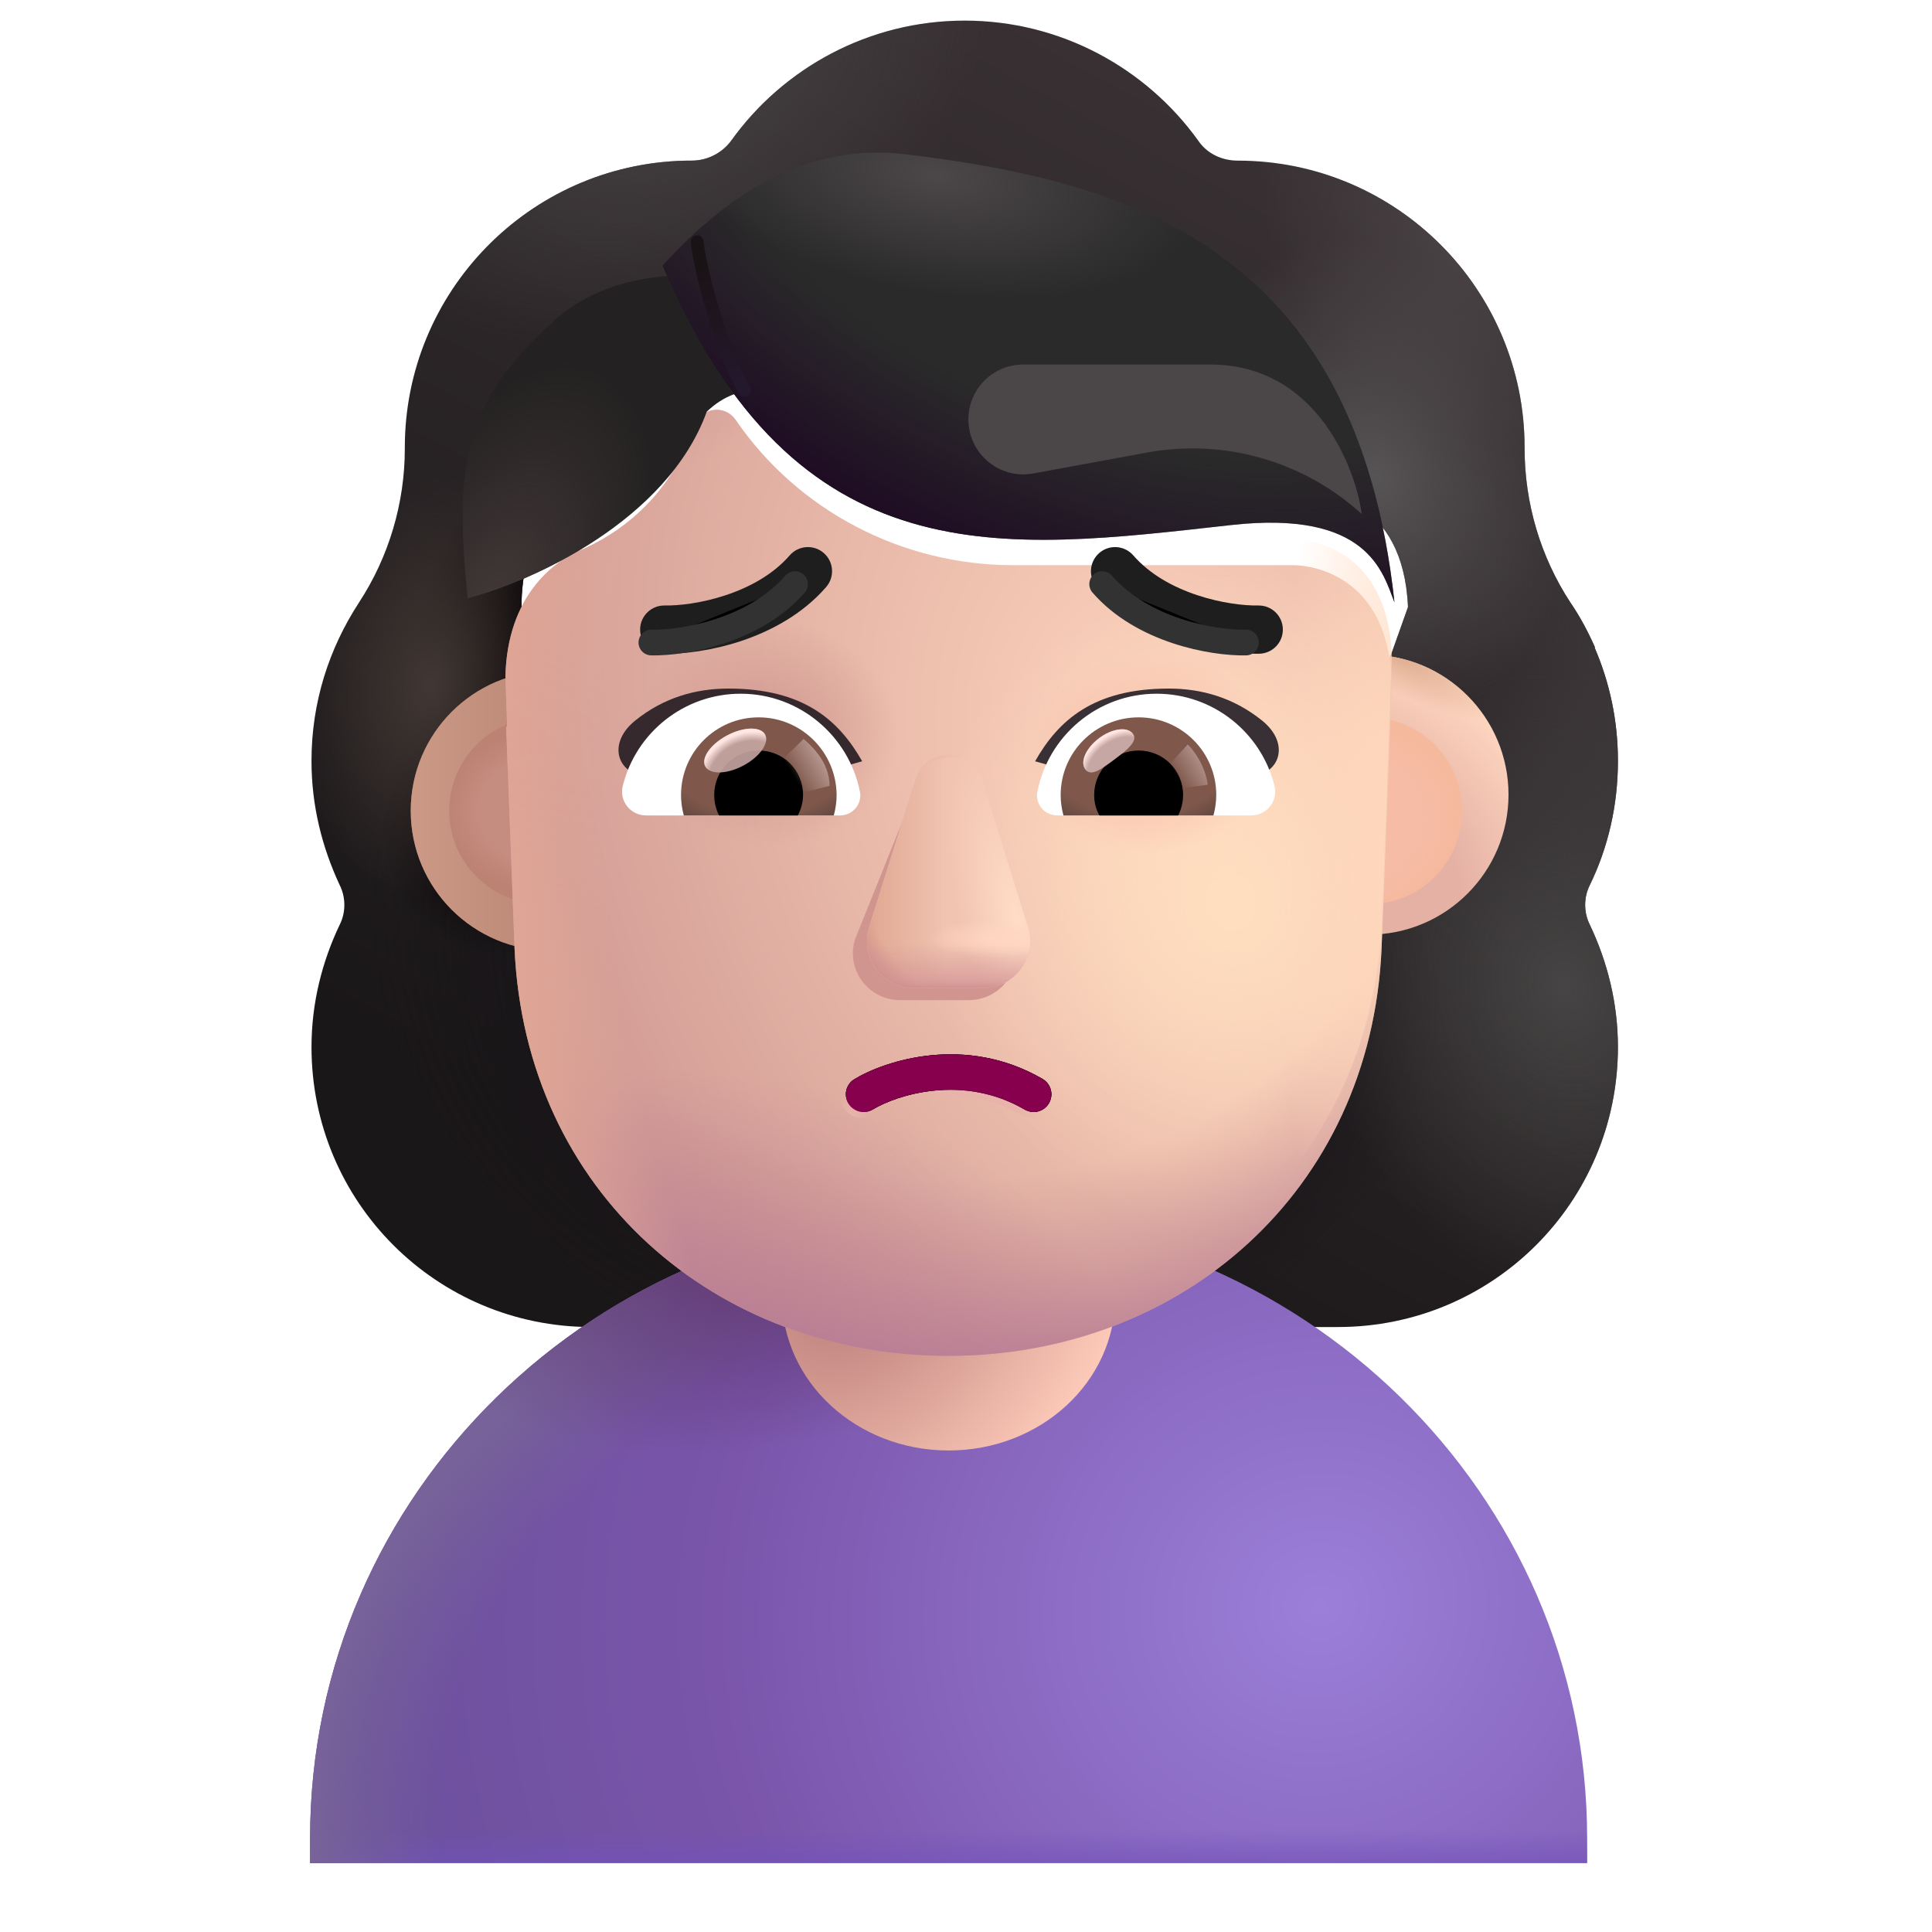 <svg viewBox="1 1 30 30" xmlns="http://www.w3.org/2000/svg">
<g filter="url(#filter0_i_3987_21894)">
<path fill-rule="evenodd" clip-rule="evenodd" d="M25.436 15.494C25.723 14.906 25.873 14.25 25.873 13.566C25.873 12.935 25.743 12.343 25.51 11.803H25.517C25.409 11.559 25.287 11.328 25.138 11.11L25.135 11.106C24.67 10.395 24.424 9.561 24.424 8.714V8.7C24.424 6.24 22.428 4.244 19.968 4.244C19.722 4.244 19.489 4.134 19.353 3.929C18.546 2.808 17.22 2.07 15.73 2.07C14.24 2.07 12.914 2.808 12.108 3.929C11.971 4.121 11.739 4.244 11.492 4.244C11.454 4.244 11.416 4.244 11.378 4.245C8.97 4.306 7.036 6.278 7.036 8.7V8.714C7.036 9.561 6.79 10.395 6.325 11.106L6.322 11.111C5.86 11.821 5.587 12.653 5.587 13.566C5.587 14.264 5.751 14.906 6.025 15.494C6.121 15.685 6.121 15.918 6.025 16.109C5.751 16.683 5.587 17.326 5.587 18.009C5.587 20.415 7.528 22.356 9.934 22.356H21.526C23.932 22.356 25.873 20.415 25.873 18.009C25.873 17.326 25.709 16.683 25.436 16.109C25.34 15.918 25.34 15.685 25.436 15.494ZM8.875 11.884H8.859L10.478 15.066C10.644 18.851 12.122 15.066 15.73 15.066C19.338 15.066 20.912 19.279 21.078 15.494L22.613 11.175C22.54 9.494 21.322 9.376 21.078 9.376H16.729C15.011 9.376 13.391 8.535 12.421 7.116C12.255 6.881 11.909 6.923 11.798 7.185L11.687 7.446C11.382 8.204 10.801 8.783 10.08 9.114C10.06 9.121 10.035 9.131 10.011 9.142C9.987 9.152 9.963 9.162 9.942 9.169C9.623 9.334 8.875 9.831 8.848 11.112L8.861 11.526L8.875 11.884Z" fill="url(#paint0_linear_3987_21894)"/>
<path fill-rule="evenodd" clip-rule="evenodd" d="M25.436 15.494C25.723 14.906 25.873 14.25 25.873 13.566C25.873 12.935 25.743 12.343 25.51 11.803H25.517C25.409 11.559 25.287 11.328 25.138 11.11L25.135 11.106C24.67 10.395 24.424 9.561 24.424 8.714V8.7C24.424 6.24 22.428 4.244 19.968 4.244C19.722 4.244 19.489 4.134 19.353 3.929C18.546 2.808 17.22 2.07 15.73 2.07C14.24 2.07 12.914 2.808 12.108 3.929C11.971 4.121 11.739 4.244 11.492 4.244C11.454 4.244 11.416 4.244 11.378 4.245C8.97 4.306 7.036 6.278 7.036 8.7V8.714C7.036 9.561 6.79 10.395 6.325 11.106L6.322 11.111C5.86 11.821 5.587 12.653 5.587 13.566C5.587 14.264 5.751 14.906 6.025 15.494C6.121 15.685 6.121 15.918 6.025 16.109C5.751 16.683 5.587 17.326 5.587 18.009C5.587 20.415 7.528 22.356 9.934 22.356H21.526C23.932 22.356 25.873 20.415 25.873 18.009C25.873 17.326 25.709 16.683 25.436 16.109C25.34 15.918 25.34 15.685 25.436 15.494ZM8.875 11.884H8.859L10.478 15.066C10.644 18.851 12.122 15.066 15.73 15.066C19.338 15.066 20.912 19.279 21.078 15.494L22.613 11.175C22.54 9.494 21.322 9.376 21.078 9.376H16.729C15.011 9.376 13.391 8.535 12.421 7.116C12.255 6.881 11.909 6.923 11.798 7.185L11.687 7.446C11.382 8.204 10.801 8.783 10.08 9.114C10.06 9.121 10.035 9.131 10.011 9.142C9.987 9.152 9.963 9.162 9.942 9.169C9.623 9.334 8.875 9.831 8.848 11.112L8.861 11.526L8.875 11.884Z" fill="url(#paint1_radial_3987_21894)"/>
<path fill-rule="evenodd" clip-rule="evenodd" d="M25.436 15.494C25.723 14.906 25.873 14.25 25.873 13.566C25.873 12.935 25.743 12.343 25.51 11.803H25.517C25.409 11.559 25.287 11.328 25.138 11.11L25.135 11.106C24.67 10.395 24.424 9.561 24.424 8.714V8.7C24.424 6.24 22.428 4.244 19.968 4.244C19.722 4.244 19.489 4.134 19.353 3.929C18.546 2.808 17.22 2.07 15.73 2.07C14.24 2.07 12.914 2.808 12.108 3.929C11.971 4.121 11.739 4.244 11.492 4.244C11.454 4.244 11.416 4.244 11.378 4.245C8.97 4.306 7.036 6.278 7.036 8.7V8.714C7.036 9.561 6.79 10.395 6.325 11.106L6.322 11.111C5.86 11.821 5.587 12.653 5.587 13.566C5.587 14.264 5.751 14.906 6.025 15.494C6.121 15.685 6.121 15.918 6.025 16.109C5.751 16.683 5.587 17.326 5.587 18.009C5.587 20.415 7.528 22.356 9.934 22.356H21.526C23.932 22.356 25.873 20.415 25.873 18.009C25.873 17.326 25.709 16.683 25.436 16.109C25.34 15.918 25.34 15.685 25.436 15.494ZM8.875 11.884H8.859L10.478 15.066C10.644 18.851 12.122 15.066 15.73 15.066C19.338 15.066 20.912 19.279 21.078 15.494L22.613 11.175C22.54 9.494 21.322 9.376 21.078 9.376H16.729C15.011 9.376 13.391 8.535 12.421 7.116C12.255 6.881 11.909 6.923 11.798 7.185L11.687 7.446C11.382 8.204 10.801 8.783 10.08 9.114C10.06 9.121 10.035 9.131 10.011 9.142C9.987 9.152 9.963 9.162 9.942 9.169C9.623 9.334 8.875 9.831 8.848 11.112L8.861 11.526L8.875 11.884Z" fill="url(#paint2_radial_3987_21894)"/>
<path fill-rule="evenodd" clip-rule="evenodd" d="M25.436 15.494C25.723 14.906 25.873 14.25 25.873 13.566C25.873 12.935 25.743 12.343 25.51 11.803H25.517C25.409 11.559 25.287 11.328 25.138 11.11L25.135 11.106C24.67 10.395 24.424 9.561 24.424 8.714V8.7C24.424 6.24 22.428 4.244 19.968 4.244C19.722 4.244 19.489 4.134 19.353 3.929C18.546 2.808 17.22 2.07 15.73 2.07C14.24 2.07 12.914 2.808 12.108 3.929C11.971 4.121 11.739 4.244 11.492 4.244C11.454 4.244 11.416 4.244 11.378 4.245C8.97 4.306 7.036 6.278 7.036 8.7V8.714C7.036 9.561 6.79 10.395 6.325 11.106L6.322 11.111C5.86 11.821 5.587 12.653 5.587 13.566C5.587 14.264 5.751 14.906 6.025 15.494C6.121 15.685 6.121 15.918 6.025 16.109C5.751 16.683 5.587 17.326 5.587 18.009C5.587 20.415 7.528 22.356 9.934 22.356H21.526C23.932 22.356 25.873 20.415 25.873 18.009C25.873 17.326 25.709 16.683 25.436 16.109C25.34 15.918 25.34 15.685 25.436 15.494ZM8.875 11.884H8.859L10.478 15.066C10.644 18.851 12.122 15.066 15.73 15.066C19.338 15.066 20.912 19.279 21.078 15.494L22.613 11.175C22.54 9.494 21.322 9.376 21.078 9.376H16.729C15.011 9.376 13.391 8.535 12.421 7.116C12.255 6.881 11.909 6.923 11.798 7.185L11.687 7.446C11.382 8.204 10.801 8.783 10.08 9.114C10.06 9.121 10.035 9.131 10.011 9.142C9.987 9.152 9.963 9.162 9.942 9.169C9.623 9.334 8.875 9.831 8.848 11.112L8.861 11.526L8.875 11.884Z" fill="url(#paint3_radial_3987_21894)"/>
<path fill-rule="evenodd" clip-rule="evenodd" d="M25.436 15.494C25.723 14.906 25.873 14.25 25.873 13.566C25.873 12.935 25.743 12.343 25.51 11.803H25.517C25.409 11.559 25.287 11.328 25.138 11.11L25.135 11.106C24.67 10.395 24.424 9.561 24.424 8.714V8.7C24.424 6.24 22.428 4.244 19.968 4.244C19.722 4.244 19.489 4.134 19.353 3.929C18.546 2.808 17.22 2.07 15.73 2.07C14.24 2.07 12.914 2.808 12.108 3.929C11.971 4.121 11.739 4.244 11.492 4.244C11.454 4.244 11.416 4.244 11.378 4.245C8.97 4.306 7.036 6.278 7.036 8.7V8.714C7.036 9.561 6.79 10.395 6.325 11.106L6.322 11.111C5.86 11.821 5.587 12.653 5.587 13.566C5.587 14.264 5.751 14.906 6.025 15.494C6.121 15.685 6.121 15.918 6.025 16.109C5.751 16.683 5.587 17.326 5.587 18.009C5.587 20.415 7.528 22.356 9.934 22.356H21.526C23.932 22.356 25.873 20.415 25.873 18.009C25.873 17.326 25.709 16.683 25.436 16.109C25.34 15.918 25.34 15.685 25.436 15.494ZM8.875 11.884H8.859L10.478 15.066C10.644 18.851 12.122 15.066 15.73 15.066C19.338 15.066 20.912 19.279 21.078 15.494L22.613 11.175C22.54 9.494 21.322 9.376 21.078 9.376H16.729C15.011 9.376 13.391 8.535 12.421 7.116C12.255 6.881 11.909 6.923 11.798 7.185L11.687 7.446C11.382 8.204 10.801 8.783 10.08 9.114C10.06 9.121 10.035 9.131 10.011 9.142C9.987 9.152 9.963 9.162 9.942 9.169C9.623 9.334 8.875 9.831 8.848 11.112L8.861 11.526L8.875 11.884Z" fill="url(#paint4_radial_3987_21894)"/>
<path fill-rule="evenodd" clip-rule="evenodd" d="M25.436 15.494C25.723 14.906 25.873 14.25 25.873 13.566C25.873 12.935 25.743 12.343 25.51 11.803H25.517C25.409 11.559 25.287 11.328 25.138 11.11L25.135 11.106C24.67 10.395 24.424 9.561 24.424 8.714V8.7C24.424 6.24 22.428 4.244 19.968 4.244C19.722 4.244 19.489 4.134 19.353 3.929C18.546 2.808 17.22 2.07 15.73 2.07C14.24 2.07 12.914 2.808 12.108 3.929C11.971 4.121 11.739 4.244 11.492 4.244C11.454 4.244 11.416 4.244 11.378 4.245C8.97 4.306 7.036 6.278 7.036 8.7V8.714C7.036 9.561 6.79 10.395 6.325 11.106L6.322 11.111C5.86 11.821 5.587 12.653 5.587 13.566C5.587 14.264 5.751 14.906 6.025 15.494C6.121 15.685 6.121 15.918 6.025 16.109C5.751 16.683 5.587 17.326 5.587 18.009C5.587 20.415 7.528 22.356 9.934 22.356H21.526C23.932 22.356 25.873 20.415 25.873 18.009C25.873 17.326 25.709 16.683 25.436 16.109C25.34 15.918 25.34 15.685 25.436 15.494ZM8.875 11.884H8.859L10.478 15.066C10.644 18.851 12.122 15.066 15.73 15.066C19.338 15.066 20.912 19.279 21.078 15.494L22.613 11.175C22.54 9.494 21.322 9.376 21.078 9.376H16.729C15.011 9.376 13.391 8.535 12.421 7.116C12.255 6.881 11.909 6.923 11.798 7.185L11.687 7.446C11.382 8.204 10.801 8.783 10.08 9.114C10.06 9.121 10.035 9.131 10.011 9.142C9.987 9.152 9.963 9.162 9.942 9.169C9.623 9.334 8.875 9.831 8.848 11.112L8.861 11.526L8.875 11.884Z" fill="url(#paint5_radial_3987_21894)"/>
<path fill-rule="evenodd" clip-rule="evenodd" d="M25.436 15.494C25.723 14.906 25.873 14.25 25.873 13.566C25.873 12.935 25.743 12.343 25.51 11.803H25.517C25.409 11.559 25.287 11.328 25.138 11.11L25.135 11.106C24.67 10.395 24.424 9.561 24.424 8.714V8.7C24.424 6.24 22.428 4.244 19.968 4.244C19.722 4.244 19.489 4.134 19.353 3.929C18.546 2.808 17.22 2.07 15.73 2.07C14.24 2.07 12.914 2.808 12.108 3.929C11.971 4.121 11.739 4.244 11.492 4.244C11.454 4.244 11.416 4.244 11.378 4.245C8.97 4.306 7.036 6.278 7.036 8.7V8.714C7.036 9.561 6.79 10.395 6.325 11.106L6.322 11.111C5.86 11.821 5.587 12.653 5.587 13.566C5.587 14.264 5.751 14.906 6.025 15.494C6.121 15.685 6.121 15.918 6.025 16.109C5.751 16.683 5.587 17.326 5.587 18.009C5.587 20.415 7.528 22.356 9.934 22.356H21.526C23.932 22.356 25.873 20.415 25.873 18.009C25.873 17.326 25.709 16.683 25.436 16.109C25.34 15.918 25.34 15.685 25.436 15.494ZM8.875 11.884H8.859L10.478 15.066C10.644 18.851 12.122 15.066 15.73 15.066C19.338 15.066 20.912 19.279 21.078 15.494L22.613 11.175C22.54 9.494 21.322 9.376 21.078 9.376H16.729C15.011 9.376 13.391 8.535 12.421 7.116C12.255 6.881 11.909 6.923 11.798 7.185L11.687 7.446C11.382 8.204 10.801 8.783 10.08 9.114C10.06 9.121 10.035 9.131 10.011 9.142C9.987 9.152 9.963 9.162 9.942 9.169C9.623 9.334 8.875 9.831 8.848 11.112L8.861 11.526L8.875 11.884Z" fill="url(#paint6_radial_3987_21894)"/>
<path fill-rule="evenodd" clip-rule="evenodd" d="M25.436 15.494C25.723 14.906 25.873 14.25 25.873 13.566C25.873 12.935 25.743 12.343 25.51 11.803H25.517C25.409 11.559 25.287 11.328 25.138 11.11L25.135 11.106C24.67 10.395 24.424 9.561 24.424 8.714V8.7C24.424 6.24 22.428 4.244 19.968 4.244C19.722 4.244 19.489 4.134 19.353 3.929C18.546 2.808 17.22 2.07 15.73 2.07C14.24 2.07 12.914 2.808 12.108 3.929C11.971 4.121 11.739 4.244 11.492 4.244C11.454 4.244 11.416 4.244 11.378 4.245C8.97 4.306 7.036 6.278 7.036 8.7V8.714C7.036 9.561 6.79 10.395 6.325 11.106L6.322 11.111C5.86 11.821 5.587 12.653 5.587 13.566C5.587 14.264 5.751 14.906 6.025 15.494C6.121 15.685 6.121 15.918 6.025 16.109C5.751 16.683 5.587 17.326 5.587 18.009C5.587 20.415 7.528 22.356 9.934 22.356H21.526C23.932 22.356 25.873 20.415 25.873 18.009C25.873 17.326 25.709 16.683 25.436 16.109C25.34 15.918 25.34 15.685 25.436 15.494ZM8.875 11.884H8.859L10.478 15.066C10.644 18.851 12.122 15.066 15.73 15.066C19.338 15.066 20.912 19.279 21.078 15.494L22.613 11.175C22.54 9.494 21.322 9.376 21.078 9.376H16.729C15.011 9.376 13.391 8.535 12.421 7.116C12.255 6.881 11.909 6.923 11.798 7.185L11.687 7.446C11.382 8.204 10.801 8.783 10.08 9.114C10.06 9.121 10.035 9.131 10.011 9.142C9.987 9.152 9.963 9.162 9.942 9.169C9.623 9.334 8.875 9.831 8.848 11.112L8.861 11.526L8.875 11.884Z" fill="url(#paint7_radial_3987_21894)"/>
<path fill-rule="evenodd" clip-rule="evenodd" d="M25.436 15.494C25.723 14.906 25.873 14.25 25.873 13.566C25.873 12.935 25.743 12.343 25.51 11.803H25.517C25.409 11.559 25.287 11.328 25.138 11.11L25.135 11.106C24.67 10.395 24.424 9.561 24.424 8.714V8.7C24.424 6.24 22.428 4.244 19.968 4.244C19.722 4.244 19.489 4.134 19.353 3.929C18.546 2.808 17.22 2.07 15.73 2.07C14.24 2.07 12.914 2.808 12.108 3.929C11.971 4.121 11.739 4.244 11.492 4.244C11.454 4.244 11.416 4.244 11.378 4.245C8.97 4.306 7.036 6.278 7.036 8.7V8.714C7.036 9.561 6.79 10.395 6.325 11.106L6.322 11.111C5.86 11.821 5.587 12.653 5.587 13.566C5.587 14.264 5.751 14.906 6.025 15.494C6.121 15.685 6.121 15.918 6.025 16.109C5.751 16.683 5.587 17.326 5.587 18.009C5.587 20.415 7.528 22.356 9.934 22.356H21.526C23.932 22.356 25.873 20.415 25.873 18.009C25.873 17.326 25.709 16.683 25.436 16.109C25.34 15.918 25.34 15.685 25.436 15.494ZM8.875 11.884H8.859L10.478 15.066C10.644 18.851 12.122 15.066 15.73 15.066C19.338 15.066 20.912 19.279 21.078 15.494L22.613 11.175C22.54 9.494 21.322 9.376 21.078 9.376H16.729C15.011 9.376 13.391 8.535 12.421 7.116C12.255 6.881 11.909 6.923 11.798 7.185L11.687 7.446C11.382 8.204 10.801 8.783 10.08 9.114C10.06 9.121 10.035 9.131 10.011 9.142C9.987 9.152 9.963 9.162 9.942 9.169C9.623 9.334 8.875 9.831 8.848 11.112L8.861 11.526L8.875 11.884Z" fill="url(#paint8_radial_3987_21894)"/>
<path fill-rule="evenodd" clip-rule="evenodd" d="M25.436 15.494C25.723 14.906 25.873 14.25 25.873 13.566C25.873 12.935 25.743 12.343 25.51 11.803H25.517C25.409 11.559 25.287 11.328 25.138 11.11L25.135 11.106C24.67 10.395 24.424 9.561 24.424 8.714V8.7C24.424 6.24 22.428 4.244 19.968 4.244C19.722 4.244 19.489 4.134 19.353 3.929C18.546 2.808 17.22 2.07 15.73 2.07C14.24 2.07 12.914 2.808 12.108 3.929C11.971 4.121 11.739 4.244 11.492 4.244C11.454 4.244 11.416 4.244 11.378 4.245C8.97 4.306 7.036 6.278 7.036 8.7V8.714C7.036 9.561 6.79 10.395 6.325 11.106L6.322 11.111C5.86 11.821 5.587 12.653 5.587 13.566C5.587 14.264 5.751 14.906 6.025 15.494C6.121 15.685 6.121 15.918 6.025 16.109C5.751 16.683 5.587 17.326 5.587 18.009C5.587 20.415 7.528 22.356 9.934 22.356H21.526C23.932 22.356 25.873 20.415 25.873 18.009C25.873 17.326 25.709 16.683 25.436 16.109C25.34 15.918 25.34 15.685 25.436 15.494ZM8.875 11.884H8.859L10.478 15.066C10.644 18.851 12.122 15.066 15.73 15.066C19.338 15.066 20.912 19.279 21.078 15.494L22.613 11.175C22.54 9.494 21.322 9.376 21.078 9.376H16.729C15.011 9.376 13.391 8.535 12.421 7.116C12.255 6.881 11.909 6.923 11.798 7.185L11.687 7.446C11.382 8.204 10.801 8.783 10.08 9.114C10.06 9.121 10.035 9.131 10.011 9.142C9.987 9.152 9.963 9.162 9.942 9.169C9.623 9.334 8.875 9.831 8.848 11.112L8.861 11.526L8.875 11.884Z" fill="url(#paint9_radial_3987_21894)"/>
<path fill-rule="evenodd" clip-rule="evenodd" d="M25.436 15.494C25.723 14.906 25.873 14.25 25.873 13.566C25.873 12.935 25.743 12.343 25.51 11.803H25.517C25.409 11.559 25.287 11.328 25.138 11.11L25.135 11.106C24.67 10.395 24.424 9.561 24.424 8.714V8.7C24.424 6.24 22.428 4.244 19.968 4.244C19.722 4.244 19.489 4.134 19.353 3.929C18.546 2.808 17.22 2.07 15.73 2.07C14.24 2.07 12.914 2.808 12.108 3.929C11.971 4.121 11.739 4.244 11.492 4.244C11.454 4.244 11.416 4.244 11.378 4.245C8.97 4.306 7.036 6.278 7.036 8.7V8.714C7.036 9.561 6.79 10.395 6.325 11.106L6.322 11.111C5.86 11.821 5.587 12.653 5.587 13.566C5.587 14.264 5.751 14.906 6.025 15.494C6.121 15.685 6.121 15.918 6.025 16.109C5.751 16.683 5.587 17.326 5.587 18.009C5.587 20.415 7.528 22.356 9.934 22.356H21.526C23.932 22.356 25.873 20.415 25.873 18.009C25.873 17.326 25.709 16.683 25.436 16.109C25.34 15.918 25.34 15.685 25.436 15.494ZM8.875 11.884H8.859L10.478 15.066C10.644 18.851 12.122 15.066 15.73 15.066C19.338 15.066 20.912 19.279 21.078 15.494L22.613 11.175C22.54 9.494 21.322 9.376 21.078 9.376H16.729C15.011 9.376 13.391 8.535 12.421 7.116C12.255 6.881 11.909 6.923 11.798 7.185L11.687 7.446C11.382 8.204 10.801 8.783 10.08 9.114C10.06 9.121 10.035 9.131 10.011 9.142C9.987 9.152 9.963 9.162 9.942 9.169C9.623 9.334 8.875 9.831 8.848 11.112L8.861 11.526L8.875 11.884Z" fill="url(#paint10_radial_3987_21894)"/>
</g>
<path d="M25.645 29.93V29.543C25.645 24.196 21.209 19.852 15.73 19.852C10.252 19.852 5.815 24.186 5.815 29.543V29.93H25.645Z" fill="url(#paint11_radial_3987_21894)"/>
<path d="M25.645 29.93V29.543C25.645 24.196 21.209 19.852 15.73 19.852C10.252 19.852 5.815 24.186 5.815 29.543V29.93H25.645Z" fill="url(#paint12_linear_3987_21894)"/>
<path d="M25.645 29.93V29.543C25.645 24.196 21.209 19.852 15.73 19.852C10.252 19.852 5.815 24.186 5.815 29.543V29.93H25.645Z" fill="url(#paint13_radial_3987_21894)"/>
<path d="M25.645 29.93V29.543C25.645 24.196 21.209 19.852 15.73 19.852C10.252 19.852 5.815 24.186 5.815 29.543V29.93H25.645Z" fill="url(#paint14_radial_3987_21894)"/>
<path d="M15.73 23.523C14.3 23.523 13.143 22.456 13.143 21.136V18.316C13.143 16.996 14.3 15.929 15.73 15.929C17.161 15.929 18.317 16.996 18.317 18.316V21.136C18.317 22.456 17.161 23.523 15.73 23.523Z" fill="url(#paint15_radial_3987_21894)"/>
<g filter="url(#filter1_i_3987_21894)">
<path d="M9.401 15.763C10.602 15.763 11.575 14.79 11.575 13.59C11.575 12.389 10.602 11.416 9.401 11.416C8.201 11.416 7.228 12.389 7.228 13.59C7.228 14.79 8.201 15.763 9.401 15.763Z" fill="url(#paint16_linear_3987_21894)"/>
</g>
<g filter="url(#filter2_i_3987_21894)">
<path d="M9.401 15.763C10.602 15.763 11.575 14.79 11.575 13.59C11.575 12.389 10.602 11.416 9.401 11.416C8.201 11.416 7.228 12.389 7.228 13.59C7.228 14.79 8.201 15.763 9.401 15.763Z" fill="url(#paint17_linear_3987_21894)"/>
</g>
<g filter="url(#filter3_i_3987_21894)">
<path d="M22.251 15.763C23.451 15.763 24.424 14.79 24.424 13.59C24.424 12.389 23.451 11.416 22.251 11.416C21.05 11.416 20.077 12.389 20.077 13.59C20.077 14.79 21.05 15.763 22.251 15.763Z" fill="url(#paint18_radial_3987_21894)"/>
<path d="M22.251 15.763C23.451 15.763 24.424 14.79 24.424 13.59C24.424 12.389 23.451 11.416 22.251 11.416C21.05 11.416 20.077 12.389 20.077 13.59C20.077 14.79 21.05 15.763 22.251 15.763Z" fill="url(#paint19_radial_3987_21894)"/>
</g>
<g filter="url(#filter4_f_3987_21894)">
<path d="M22.251 15.04C23.052 15.04 23.701 14.391 23.701 13.59C23.701 12.788 23.052 12.139 22.251 12.139C21.449 12.139 20.8 12.788 20.8 13.59C20.8 14.391 21.449 15.04 22.251 15.04Z" fill="#F6BCA5"/>
<path d="M22.251 15.04C23.052 15.04 23.701 14.391 23.701 13.59C23.701 12.788 23.052 12.139 22.251 12.139C21.449 12.139 20.8 12.788 20.8 13.59C20.8 14.391 21.449 15.04 22.251 15.04Z" fill="url(#paint20_radial_3987_21894)"/>
</g>
<g filter="url(#filter5_f_3987_21894)">
<path d="M9.427 15.04C10.229 15.04 10.878 14.391 10.878 13.59C10.878 12.788 10.229 12.139 9.427 12.139C8.626 12.139 7.976 12.788 7.976 13.59C7.976 14.391 8.626 15.04 9.427 15.04Z" fill="#C58C80"/>
<path d="M9.427 15.04C10.229 15.04 10.878 14.391 10.878 13.59C10.878 12.788 10.229 12.139 9.427 12.139C8.626 12.139 7.976 12.788 7.976 13.59C7.976 14.391 8.626 15.04 9.427 15.04Z" fill="url(#paint21_radial_3987_21894)"/>
</g>
<g filter="url(#filter6_i_3987_21894)">
<path d="M8.859 11.884H8.875L8.862 11.526L8.848 11.112C8.875 9.831 9.623 9.334 9.942 9.169C9.963 9.162 9.987 9.152 10.011 9.142C10.035 9.131 10.06 9.121 10.08 9.114C10.801 8.783 11.383 8.204 11.687 7.446L11.798 7.185C11.909 6.923 12.255 6.881 12.421 7.116C13.391 8.535 15.012 9.376 16.729 9.376H21.079C21.322 9.376 22.54 9.494 22.613 11.175L22.453 15.326C22.286 19.112 19.33 21.654 15.721 21.654C12.113 21.654 9.157 19.112 8.99 15.326L8.859 11.884Z" fill="url(#paint22_radial_3987_21894)"/>
<path d="M8.859 11.884H8.875L8.862 11.526L8.848 11.112C8.875 9.831 9.623 9.334 9.942 9.169C9.963 9.162 9.987 9.152 10.011 9.142C10.035 9.131 10.06 9.121 10.08 9.114C10.801 8.783 11.383 8.204 11.687 7.446L11.798 7.185C11.909 6.923 12.255 6.881 12.421 7.116C13.391 8.535 15.012 9.376 16.729 9.376H21.079C21.322 9.376 22.54 9.494 22.613 11.175L22.453 15.326C22.286 19.112 19.33 21.654 15.721 21.654C12.113 21.654 9.157 19.112 8.99 15.326L8.859 11.884Z" fill="url(#paint23_radial_3987_21894)"/>
<path d="M8.859 11.884H8.875L8.862 11.526L8.848 11.112C8.875 9.831 9.623 9.334 9.942 9.169C9.963 9.162 9.987 9.152 10.011 9.142C10.035 9.131 10.06 9.121 10.08 9.114C10.801 8.783 11.383 8.204 11.687 7.446L11.798 7.185C11.909 6.923 12.255 6.881 12.421 7.116C13.391 8.535 15.012 9.376 16.729 9.376H21.079C21.322 9.376 22.54 9.494 22.613 11.175L22.453 15.326C22.286 19.112 19.33 21.654 15.721 21.654C12.113 21.654 9.157 19.112 8.99 15.326L8.859 11.884Z" fill="url(#paint24_radial_3987_21894)"/>
<path d="M8.859 11.884H8.875L8.862 11.526L8.848 11.112C8.875 9.831 9.623 9.334 9.942 9.169C9.963 9.162 9.987 9.152 10.011 9.142C10.035 9.131 10.06 9.121 10.08 9.114C10.801 8.783 11.383 8.204 11.687 7.446L11.798 7.185C11.909 6.923 12.255 6.881 12.421 7.116C13.391 8.535 15.012 9.376 16.729 9.376H21.079C21.322 9.376 22.54 9.494 22.613 11.175L22.453 15.326C22.286 19.112 19.33 21.654 15.721 21.654C12.113 21.654 9.157 19.112 8.99 15.326L8.859 11.884Z" fill="url(#paint25_radial_3987_21894)"/>
<path d="M8.859 11.884H8.875L8.862 11.526L8.848 11.112C8.875 9.831 9.623 9.334 9.942 9.169C9.963 9.162 9.987 9.152 10.011 9.142C10.035 9.131 10.06 9.121 10.08 9.114C10.801 8.783 11.383 8.204 11.687 7.446L11.798 7.185C11.909 6.923 12.255 6.881 12.421 7.116C13.391 8.535 15.012 9.376 16.729 9.376H21.079C21.322 9.376 22.54 9.494 22.613 11.175L22.453 15.326C22.286 19.112 19.33 21.654 15.721 21.654C12.113 21.654 9.157 19.112 8.99 15.326L8.859 11.884Z" fill="url(#paint26_radial_3987_21894)"/>
<path d="M8.859 11.884H8.875L8.862 11.526L8.848 11.112C8.875 9.831 9.623 9.334 9.942 9.169C9.963 9.162 9.987 9.152 10.011 9.142C10.035 9.131 10.06 9.121 10.08 9.114C10.801 8.783 11.383 8.204 11.687 7.446L11.798 7.185C11.909 6.923 12.255 6.881 12.421 7.116C13.391 8.535 15.012 9.376 16.729 9.376H21.079C21.322 9.376 22.54 9.494 22.613 11.175L22.453 15.326C22.286 19.112 19.33 21.654 15.721 21.654C12.113 21.654 9.157 19.112 8.99 15.326L8.859 11.884Z" fill="url(#paint27_radial_3987_21894)"/>
<path d="M8.859 11.884H8.875L8.862 11.526L8.848 11.112C8.875 9.831 9.623 9.334 9.942 9.169C9.963 9.162 9.987 9.152 10.011 9.142C10.035 9.131 10.06 9.121 10.08 9.114C10.801 8.783 11.383 8.204 11.687 7.446L11.798 7.185C11.909 6.923 12.255 6.881 12.421 7.116C13.391 8.535 15.012 9.376 16.729 9.376H21.079C21.322 9.376 22.54 9.494 22.613 11.175L22.453 15.326C22.286 19.112 19.33 21.654 15.721 21.654C12.113 21.654 9.157 19.112 8.99 15.326L8.859 11.884Z" fill="url(#paint28_radial_3987_21894)"/>
</g>
<path d="M8.859 11.884H8.875L8.862 11.526L8.848 11.112C8.875 9.831 9.623 9.334 9.942 9.169C9.963 9.162 9.987 9.152 10.011 9.142C10.035 9.131 10.06 9.121 10.08 9.114C10.801 8.783 11.383 8.204 11.687 7.446L11.798 7.185C11.909 6.923 12.255 6.881 12.421 7.116C13.391 8.535 15.012 9.376 16.729 9.376H21.079C21.322 9.376 22.54 9.494 22.613 11.175L22.453 15.326C22.286 19.112 19.33 21.654 15.721 21.654C12.113 21.654 9.157 19.112 8.99 15.326L8.859 11.884Z" fill="url(#paint29_radial_3987_21894)"/>
<g filter="url(#filter7_f_3987_21894)">
<path d="M15.2 13.289L14.277 15.585C14.13 16.057 14.482 16.53 14.98 16.53H16.042C16.54 16.53 16.892 16.05 16.745 15.585L16.027 13.289C15.874 12.78 15.361 12.78 15.2 13.289Z" fill="#D19590"/>
</g>
<g filter="url(#filter8_f_3987_21894)">
<path d="M15.214 13.102L14.496 15.398C14.349 15.87 14.701 16.343 15.199 16.343H16.261C16.759 16.343 17.111 15.863 16.965 15.398L16.247 13.102C16.093 12.593 15.375 12.593 15.214 13.102Z" fill="#F1C4B2"/>
<path d="M15.214 13.102L14.496 15.398C14.349 15.87 14.701 16.343 15.199 16.343H16.261C16.759 16.343 17.111 15.863 16.965 15.398L16.247 13.102C16.093 12.593 15.375 12.593 15.214 13.102Z" fill="url(#paint30_radial_3987_21894)"/>
<path d="M15.214 13.102L14.496 15.398C14.349 15.87 14.701 16.343 15.199 16.343H16.261C16.759 16.343 17.111 15.863 16.965 15.398L16.247 13.102C16.093 12.593 15.375 12.593 15.214 13.102Z" fill="url(#paint31_linear_3987_21894)"/>
<path d="M15.214 13.102L14.496 15.398C14.349 15.87 14.701 16.343 15.199 16.343H16.261C16.759 16.343 17.111 15.863 16.965 15.398L16.247 13.102C16.093 12.593 15.375 12.593 15.214 13.102Z" fill="url(#paint32_linear_3987_21894)"/>
<path d="M15.214 13.102L14.496 15.398C14.349 15.87 14.701 16.343 15.199 16.343H16.261C16.759 16.343 17.111 15.863 16.965 15.398L16.247 13.102C16.093 12.593 15.375 12.593 15.214 13.102Z" fill="url(#paint33_radial_3987_21894)"/>
</g>
<path d="M15.214 13.102L14.496 15.398C14.349 15.87 14.701 16.343 15.199 16.343H16.261C16.759 16.343 17.111 15.863 16.965 15.398L16.247 13.102C16.093 12.593 15.375 12.593 15.214 13.102Z" fill="url(#paint34_linear_3987_21894)"/>
<path d="M15.214 13.102L14.496 15.398C14.349 15.87 14.701 16.343 15.199 16.343H16.261C16.759 16.343 17.111 15.863 16.965 15.398L16.247 13.102C16.093 12.593 15.375 12.593 15.214 13.102Z" fill="url(#paint35_radial_3987_21894)"/>
<g filter="url(#filter9_i_3987_21894)">
<path d="M17.273 12.821C17.631 12.19 18.176 11.692 19.349 11.692C19.863 11.692 20.358 11.835 20.799 12.19C21.162 12.484 21.113 12.859 20.832 13L20.081 13.429C19.2 13.144 18.227 13.105 17.273 12.821Z" fill="#383034"/>
</g>
<g filter="url(#filter10_i_3987_21894)">
<path d="M14.188 12.821C13.829 12.19 13.284 11.692 12.111 11.692C11.598 11.692 11.102 11.835 10.662 12.19C10.299 12.484 10.348 12.859 10.629 13L11.38 13.429C12.261 13.144 13.234 13.105 14.188 12.821Z" fill="#35292E"/>
</g>
<path d="M18.96 11.772C19.842 11.772 20.587 12.38 20.79 13.202C20.85 13.437 20.669 13.662 20.428 13.662H17.415C17.223 13.662 17.07 13.487 17.108 13.295C17.278 12.429 18.039 11.772 18.96 11.772Z" fill="white"/>
<path d="M18.68 12.139C19.349 12.139 19.886 12.681 19.886 13.344C19.886 13.454 19.869 13.563 19.842 13.662H17.513C17.486 13.558 17.47 13.454 17.47 13.344C17.47 12.681 18.012 12.139 18.68 12.139Z" fill="url(#paint36_radial_3987_21894)"/>
<path d="M17.99 13.344C17.99 12.961 18.297 12.654 18.68 12.654C19.064 12.654 19.371 12.961 19.371 13.344C19.371 13.459 19.343 13.569 19.294 13.662H18.072C18.017 13.569 17.99 13.459 17.99 13.344Z" fill="black"/>
<g filter="url(#filter11_f_3987_21894)">
<path d="M18.592 12.394C18.678 12.508 18.498 12.649 18.294 12.801C18.09 12.954 17.938 13.061 17.852 12.946C17.767 12.831 17.863 12.615 18.067 12.462C18.271 12.309 18.506 12.279 18.592 12.394Z" fill="#C7A7A3"/>
<path d="M18.592 12.394C18.678 12.508 18.498 12.649 18.294 12.801C18.09 12.954 17.938 13.061 17.852 12.946C17.767 12.831 17.863 12.615 18.067 12.462C18.271 12.309 18.506 12.279 18.592 12.394Z" fill="url(#paint37_radial_3987_21894)"/>
</g>
<g filter="url(#filter12_f_3987_21894)">
<path d="M19.754 13.185C19.71 12.874 19.527 12.639 19.442 12.56L19.091 12.946L19.249 13.254L19.754 13.185Z" fill="url(#paint38_linear_3987_21894)"/>
</g>
<path d="M12.501 11.772C11.619 11.772 10.873 12.38 10.671 13.202C10.61 13.437 10.791 13.662 11.032 13.662H14.046C14.238 13.662 14.391 13.487 14.353 13.295C14.183 12.429 13.416 11.772 12.501 11.772Z" fill="white"/>
<path d="M12.78 12.139C12.112 12.139 11.575 12.681 11.575 13.344C11.575 13.454 11.591 13.563 11.618 13.662H13.947C13.975 13.558 13.991 13.454 13.991 13.344C13.986 12.681 13.448 12.139 12.78 12.139Z" fill="url(#paint39_radial_3987_21894)"/>
<path d="M13.47 13.344C13.47 12.961 13.164 12.654 12.78 12.654C12.397 12.654 12.09 12.961 12.09 13.344C12.09 13.459 12.117 13.569 12.166 13.662H13.388C13.438 13.569 13.47 13.459 13.47 13.344Z" fill="black"/>
<g filter="url(#filter13_f_3987_21894)">
<path d="M13.881 13.203C13.881 12.813 13.565 12.553 13.479 12.475L13.089 12.852L13.329 13.34L13.881 13.203Z" fill="url(#paint40_linear_3987_21894)"/>
</g>
<g filter="url(#filter14_f_3987_21894)">
<ellipse cx="12.416" cy="12.654" rx="0.526" ry="0.266" transform="rotate(-27.914 12.416 12.654)" fill="#C7A7A3" fill-opacity="0.9"/>
<ellipse cx="12.416" cy="12.654" rx="0.526" ry="0.266" transform="rotate(-27.914 12.416 12.654)" fill="url(#paint41_radial_3987_21894)"/>
</g>
<g filter="url(#filter15_if_3987_21894)">
<path d="M9.119 5.466C9.958 4.719 11.168 4.712 11.848 4.832L12.391 6.576C12.044 6.523 11.734 6.644 11.474 6.893C10.858 8.595 8.742 9.534 7.761 9.791C7.557 7.776 7.67 6.757 9.119 5.466Z" fill="#232121"/>
<path d="M9.119 5.466C9.958 4.719 11.168 4.712 11.848 4.832L12.391 6.576C12.044 6.523 11.734 6.644 11.474 6.893C10.858 8.595 8.742 9.534 7.761 9.791C7.557 7.776 7.67 6.757 9.119 5.466Z" fill="url(#paint42_radial_3987_21894)"/>
</g>
<g filter="url(#filter16_if_3987_21894)">
<path d="M15.344 3.193C13.375 2.959 12.047 4.443 11.587 4.923C13.67 9.813 16.868 9.347 20.417 8.953C22.541 8.717 22.771 9.685 22.953 10.153C22.364 4.674 18.889 3.615 15.344 3.193Z" fill="#2A2A2A"/>
<path d="M15.344 3.193C13.375 2.959 12.047 4.443 11.587 4.923C13.67 9.813 16.868 9.347 20.417 8.953C22.541 8.717 22.771 9.685 22.953 10.153C22.364 4.674 18.889 3.615 15.344 3.193Z" fill="url(#paint43_radial_3987_21894)"/>
<path d="M15.344 3.193C13.375 2.959 12.047 4.443 11.587 4.923C13.67 9.813 16.868 9.347 20.417 8.953C22.541 8.717 22.771 9.685 22.953 10.153C22.364 4.674 18.889 3.615 15.344 3.193Z" fill="url(#paint44_radial_3987_21894)"/>
</g>
<g filter="url(#filter17_f_3987_21894)">
<path d="M11.825 4.753C11.856 5.081 12.142 6.315 12.561 7.062" stroke="url(#paint45_linear_3987_21894)" stroke-width="0.2" stroke-linecap="round"/>
</g>
<g filter="url(#filter18_i_3987_21894)">
<path fill-rule="evenodd" clip-rule="evenodd" d="M13.591 9.787C13.748 9.923 13.764 10.16 13.628 10.316C13.258 10.742 12.764 11.001 12.31 11.153C11.855 11.304 11.411 11.358 11.107 11.351C10.9 11.347 10.736 11.176 10.74 10.969C10.744 10.762 10.915 10.598 11.123 10.602C11.339 10.606 11.698 10.566 12.073 10.441C12.447 10.316 12.808 10.117 13.062 9.824C13.198 9.668 13.435 9.651 13.591 9.787Z" fill="#1E1E1E"/>
</g>
<g filter="url(#filter19_f_3987_21894)">
<path d="M11.115 10.977C11.636 10.987 12.72 10.789 13.345 10.07" stroke="#323233" stroke-width="0.4" stroke-linecap="round"/>
</g>
<g filter="url(#filter20_i_3987_21894)">
<path fill-rule="evenodd" clip-rule="evenodd" d="M17.869 9.787C17.713 9.923 17.696 10.16 17.832 10.316C18.203 10.742 18.697 11.001 19.151 11.153C19.605 11.304 20.049 11.358 20.353 11.351C20.56 11.347 20.724 11.176 20.72 10.969C20.716 10.762 20.545 10.598 20.338 10.602C20.121 10.606 19.762 10.566 19.388 10.441C19.013 10.316 18.652 10.117 18.398 9.824C18.262 9.668 18.025 9.651 17.869 9.787Z" fill="#1E1E1E"/>
</g>
<g filter="url(#filter21_f_3987_21894)">
<path d="M20.346 10.977C19.825 10.987 18.74 10.789 18.115 10.07" stroke="#323233" stroke-width="0.4" stroke-linecap="round"/>
</g>
<g filter="url(#filter22_f_3987_21894)">
<path fill-rule="evenodd" clip-rule="evenodd" d="M16.912 18.23C15.954 17.673 14.933 17.998 14.552 18.228C14.422 18.306 14.253 18.264 14.174 18.134C14.096 18.004 14.138 17.835 14.268 17.757C14.752 17.465 15.997 17.061 17.189 17.754C17.32 17.831 17.365 17.999 17.288 18.13C17.212 18.262 17.044 18.306 16.912 18.23Z" stroke="url(#paint46_radial_3987_21894)" stroke-width="0.2" stroke-linecap="round"/>
<path fill-rule="evenodd" clip-rule="evenodd" d="M16.912 18.23C15.954 17.673 14.933 17.998 14.552 18.228C14.422 18.306 14.253 18.264 14.174 18.134C14.096 18.004 14.138 17.835 14.268 17.757C14.752 17.465 15.997 17.061 17.189 17.754C17.32 17.831 17.365 17.999 17.288 18.13C17.212 18.262 17.044 18.306 16.912 18.23Z" stroke="url(#paint47_radial_3987_21894)" stroke-width="0.2" stroke-linecap="round"/>
</g>
<path fill-rule="evenodd" clip-rule="evenodd" d="M16.912 18.23C15.954 17.673 14.933 17.998 14.552 18.228C14.422 18.306 14.253 18.264 14.174 18.134C14.096 18.004 14.138 17.835 14.268 17.757C14.752 17.465 15.997 17.061 17.189 17.754C17.32 17.831 17.365 17.999 17.288 18.13C17.212 18.262 17.044 18.306 16.912 18.23Z" fill="#86004D"/>
<g filter="url(#filter23_f_3987_21894)">
<path d="M18.811 8.027L17.044 8.352C16.52 8.449 16.037 8.046 16.037 7.513C16.037 7.042 16.418 6.66 16.889 6.66H19.791C21.507 6.66 22.075 8.39 22.144 8.981C21.243 8.16 20.01 7.807 18.811 8.027Z" fill="#4B4648"/>
</g>
<defs>
<filter id="filter0_i_3987_21894" x="5.587" y="1.32" width="20.535" height="21.036" filterUnits="userSpaceOnUse" color-interpolation-filters="sRGB">
<feFlood flood-opacity="0" result="BackgroundImageFix"/>
<feBlend mode="normal" in="SourceGraphic" in2="BackgroundImageFix" result="shape"/>
<feColorMatrix in="SourceAlpha" type="matrix" values="0 0 0 0 0 0 0 0 0 0 0 0 0 0 0 0 0 0 127 0" result="hardAlpha"/>
<feOffset dx="0.25" dy="-0.75"/>
<feGaussianBlur stdDeviation="0.75"/>
<feComposite in2="hardAlpha" operator="arithmetic" k2="-1" k3="1"/>
<feColorMatrix type="matrix" values="0 0 0 0 0.122 0 0 0 0 0.071 0 0 0 0 0.165 0 0 0 1 0"/>
<feBlend mode="normal" in2="shape" result="effect1_innerShadow_3987_21894"/>
</filter>
<filter id="filter1_i_3987_21894" x="7.228" y="11.416" width="4.497" height="4.347" filterUnits="userSpaceOnUse" color-interpolation-filters="sRGB">
<feFlood flood-opacity="0" result="BackgroundImageFix"/>
<feBlend mode="normal" in="SourceGraphic" in2="BackgroundImageFix" result="shape"/>
<feColorMatrix in="SourceAlpha" type="matrix" values="0 0 0 0 0 0 0 0 0 0 0 0 0 0 0 0 0 0 127 0" result="hardAlpha"/>
<feOffset dx="0.15"/>
<feGaussianBlur stdDeviation="0.25"/>
<feComposite in2="hardAlpha" operator="arithmetic" k2="-1" k3="1"/>
<feColorMatrix type="matrix" values="0 0 0 0 0.608 0 0 0 0 0.459 0 0 0 0 0.404 0 0 0 1 0"/>
<feBlend mode="normal" in2="shape" result="effect1_innerShadow_3987_21894"/>
</filter>
<filter id="filter2_i_3987_21894" x="7.228" y="11.416" width="4.497" height="4.347" filterUnits="userSpaceOnUse" color-interpolation-filters="sRGB">
<feFlood flood-opacity="0" result="BackgroundImageFix"/>
<feBlend mode="normal" in="SourceGraphic" in2="BackgroundImageFix" result="shape"/>
<feColorMatrix in="SourceAlpha" type="matrix" values="0 0 0 0 0 0 0 0 0 0 0 0 0 0 0 0 0 0 127 0" result="hardAlpha"/>
<feOffset dx="0.15"/>
<feGaussianBlur stdDeviation="0.25"/>
<feComposite in2="hardAlpha" operator="arithmetic" k2="-1" k3="1"/>
<feColorMatrix type="matrix" values="0 0 0 0 0.894 0 0 0 0 0.682 0 0 0 0 0.6 0 0 0 1 0"/>
<feBlend mode="normal" in2="shape" result="effect1_innerShadow_3987_21894"/>
</filter>
<filter id="filter3_i_3987_21894" x="20.077" y="11.166" width="4.347" height="4.597" filterUnits="userSpaceOnUse" color-interpolation-filters="sRGB">
<feFlood flood-opacity="0" result="BackgroundImageFix"/>
<feBlend mode="normal" in="SourceGraphic" in2="BackgroundImageFix" result="shape"/>
<feColorMatrix in="SourceAlpha" type="matrix" values="0 0 0 0 0 0 0 0 0 0 0 0 0 0 0 0 0 0 127 0" result="hardAlpha"/>
<feOffset dy="-0.25"/>
<feGaussianBlur stdDeviation="0.25"/>
<feComposite in2="hardAlpha" operator="arithmetic" k2="-1" k3="1"/>
<feColorMatrix type="matrix" values="0 0 0 0 0.784 0 0 0 0 0.573 0 0 0 0 0.514 0 0 0 1 0"/>
<feBlend mode="normal" in2="shape" result="effect1_innerShadow_3987_21894"/>
</filter>
<filter id="filter4_f_3987_21894" x="20.3" y="11.639" width="3.902" height="3.902" filterUnits="userSpaceOnUse" color-interpolation-filters="sRGB">
<feFlood flood-opacity="0" result="BackgroundImageFix"/>
<feBlend mode="normal" in="SourceGraphic" in2="BackgroundImageFix" result="shape"/>
<feGaussianBlur stdDeviation="0.25" result="effect1_foregroundBlur_3987_21894"/>
</filter>
<filter id="filter5_f_3987_21894" x="7.576" y="11.739" width="3.702" height="3.702" filterUnits="userSpaceOnUse" color-interpolation-filters="sRGB">
<feFlood flood-opacity="0" result="BackgroundImageFix"/>
<feBlend mode="normal" in="SourceGraphic" in2="BackgroundImageFix" result="shape"/>
<feGaussianBlur stdDeviation="0.2" result="effect1_foregroundBlur_3987_21894"/>
</filter>
<filter id="filter6_i_3987_21894" x="8.848" y="6.962" width="13.765" height="15.092" filterUnits="userSpaceOnUse" color-interpolation-filters="sRGB">
<feFlood flood-opacity="0" result="BackgroundImageFix"/>
<feBlend mode="normal" in="SourceGraphic" in2="BackgroundImageFix" result="shape"/>
<feColorMatrix in="SourceAlpha" type="matrix" values="0 0 0 0 0 0 0 0 0 0 0 0 0 0 0 0 0 0 127 0" result="hardAlpha"/>
<feOffset dy="0.4"/>
<feGaussianBlur stdDeviation="0.3"/>
<feComposite in2="hardAlpha" operator="arithmetic" k2="-1" k3="1"/>
<feColorMatrix type="matrix" values="0 0 0 0 0.808 0 0 0 0 0.592 0 0 0 0 0.525 0 0 0 1 0"/>
<feBlend mode="normal" in2="shape" result="effect1_innerShadow_3987_21894"/>
</filter>
<filter id="filter7_f_3987_21894" x="13.743" y="12.407" width="3.536" height="4.622" filterUnits="userSpaceOnUse" color-interpolation-filters="sRGB">
<feFlood flood-opacity="0" result="BackgroundImageFix"/>
<feBlend mode="normal" in="SourceGraphic" in2="BackgroundImageFix" result="shape"/>
<feGaussianBlur stdDeviation="0.25" result="effect1_foregroundBlur_3987_21894"/>
</filter>
<filter id="filter8_f_3987_21894" x="14.212" y="12.47" width="3.036" height="4.122" filterUnits="userSpaceOnUse" color-interpolation-filters="sRGB">
<feFlood flood-opacity="0" result="BackgroundImageFix"/>
<feBlend mode="normal" in="SourceGraphic" in2="BackgroundImageFix" result="shape"/>
<feGaussianBlur stdDeviation="0.125" result="effect1_foregroundBlur_3987_21894"/>
</filter>
<filter id="filter9_i_3987_21894" x="17.073" y="11.692" width="3.984" height="1.736" filterUnits="userSpaceOnUse" color-interpolation-filters="sRGB">
<feFlood flood-opacity="0" result="BackgroundImageFix"/>
<feBlend mode="normal" in="SourceGraphic" in2="BackgroundImageFix" result="shape"/>
<feColorMatrix in="SourceAlpha" type="matrix" values="0 0 0 0 0 0 0 0 0 0 0 0 0 0 0 0 0 0 127 0" result="hardAlpha"/>
<feOffset dx="-0.2"/>
<feGaussianBlur stdDeviation="0.2"/>
<feComposite in2="hardAlpha" operator="arithmetic" k2="-1" k3="1"/>
<feColorMatrix type="matrix" values="0 0 0 0 0.141 0 0 0 0 0.086 0 0 0 0 0.176 0 0 0 1 0"/>
<feBlend mode="normal" in2="shape" result="effect1_innerShadow_3987_21894"/>
</filter>
<filter id="filter10_i_3987_21894" x="10.404" y="11.692" width="3.984" height="1.736" filterUnits="userSpaceOnUse" color-interpolation-filters="sRGB">
<feFlood flood-opacity="0" result="BackgroundImageFix"/>
<feBlend mode="normal" in="SourceGraphic" in2="BackgroundImageFix" result="shape"/>
<feColorMatrix in="SourceAlpha" type="matrix" values="0 0 0 0 0 0 0 0 0 0 0 0 0 0 0 0 0 0 127 0" result="hardAlpha"/>
<feOffset dx="0.2"/>
<feGaussianBlur stdDeviation="0.125"/>
<feComposite in2="hardAlpha" operator="arithmetic" k2="-1" k3="1"/>
<feColorMatrix type="matrix" values="0 0 0 0 0.133 0 0 0 0 0.078 0 0 0 0 0.169 0 0 0 1 0"/>
<feBlend mode="normal" in2="shape" result="effect1_innerShadow_3987_21894"/>
</filter>
<filter id="filter11_f_3987_21894" x="17.721" y="12.224" width="0.993" height="0.87" filterUnits="userSpaceOnUse" color-interpolation-filters="sRGB">
<feFlood flood-opacity="0" result="BackgroundImageFix"/>
<feBlend mode="normal" in="SourceGraphic" in2="BackgroundImageFix" result="shape"/>
<feGaussianBlur stdDeviation="0.05" result="effect1_foregroundBlur_3987_21894"/>
</filter>
<filter id="filter12_f_3987_21894" x="18.891" y="12.361" width="1.064" height="1.093" filterUnits="userSpaceOnUse" color-interpolation-filters="sRGB">
<feFlood flood-opacity="0" result="BackgroundImageFix"/>
<feBlend mode="normal" in="SourceGraphic" in2="BackgroundImageFix" result="shape"/>
<feGaussianBlur stdDeviation="0.1" result="effect1_foregroundBlur_3987_21894"/>
</filter>
<filter id="filter13_f_3987_21894" x="12.889" y="12.275" width="1.192" height="1.265" filterUnits="userSpaceOnUse" color-interpolation-filters="sRGB">
<feFlood flood-opacity="0" result="BackgroundImageFix"/>
<feBlend mode="normal" in="SourceGraphic" in2="BackgroundImageFix" result="shape"/>
<feGaussianBlur stdDeviation="0.1" result="effect1_foregroundBlur_3987_21894"/>
</filter>
<filter id="filter14_f_3987_21894" x="11.835" y="12.213" width="1.163" height="0.881" filterUnits="userSpaceOnUse" color-interpolation-filters="sRGB">
<feFlood flood-opacity="0" result="BackgroundImageFix"/>
<feBlend mode="normal" in="SourceGraphic" in2="BackgroundImageFix" result="shape"/>
<feGaussianBlur stdDeviation="0.05" result="effect1_foregroundBlur_3987_21894"/>
</filter>
<filter id="filter15_if_3987_21894" x="6.933" y="4.025" width="6.208" height="6.516" filterUnits="userSpaceOnUse" color-interpolation-filters="sRGB">
<feFlood flood-opacity="0" result="BackgroundImageFix"/>
<feBlend mode="normal" in="SourceGraphic" in2="BackgroundImageFix" result="shape"/>
<feColorMatrix in="SourceAlpha" type="matrix" values="0 0 0 0 0 0 0 0 0 0 0 0 0 0 0 0 0 0 127 0" result="hardAlpha"/>
<feOffset dx="0.5" dy="0.5"/>
<feGaussianBlur stdDeviation="0.5"/>
<feComposite in2="hardAlpha" operator="arithmetic" k2="-1" k3="1"/>
<feColorMatrix type="matrix" values="0 0 0 0 0.353 0 0 0 0 0.341 0 0 0 0 0.341 0 0 0 1 0"/>
<feBlend mode="normal" in2="shape" result="effect1_innerShadow_3987_21894"/>
<feGaussianBlur stdDeviation="0.375" result="effect2_foregroundBlur_3987_21894"/>
</filter>
<filter id="filter16_if_3987_21894" x="10.837" y="2.418" width="12.865" height="8.485" filterUnits="userSpaceOnUse" color-interpolation-filters="sRGB">
<feFlood flood-opacity="0" result="BackgroundImageFix"/>
<feBlend mode="normal" in="SourceGraphic" in2="BackgroundImageFix" result="shape"/>
<feColorMatrix in="SourceAlpha" type="matrix" values="0 0 0 0 0 0 0 0 0 0 0 0 0 0 0 0 0 0 127 0" result="hardAlpha"/>
<feOffset dx="-0.3" dy="0.2"/>
<feGaussianBlur stdDeviation="0.4"/>
<feComposite in2="hardAlpha" operator="arithmetic" k2="-1" k3="1"/>
<feColorMatrix type="matrix" values="0 0 0 0 0.345 0 0 0 0 0.329 0 0 0 0 0.333 0 0 0 1 0"/>
<feBlend mode="normal" in2="shape" result="effect1_innerShadow_3987_21894"/>
<feGaussianBlur stdDeviation="0.375" result="effect2_foregroundBlur_3987_21894"/>
</filter>
<filter id="filter17_f_3987_21894" x="11.525" y="4.453" width="1.336" height="2.909" filterUnits="userSpaceOnUse" color-interpolation-filters="sRGB">
<feFlood flood-opacity="0" result="BackgroundImageFix"/>
<feBlend mode="normal" in="SourceGraphic" in2="BackgroundImageFix" result="shape"/>
<feGaussianBlur stdDeviation="0.1" result="effect1_foregroundBlur_3987_21894"/>
</filter>
<filter id="filter18_i_3987_21894" x="10.74" y="9.495" width="3.18" height="1.857" filterUnits="userSpaceOnUse" color-interpolation-filters="sRGB">
<feFlood flood-opacity="0" result="BackgroundImageFix"/>
<feBlend mode="normal" in="SourceGraphic" in2="BackgroundImageFix" result="shape"/>
<feColorMatrix in="SourceAlpha" type="matrix" values="0 0 0 0 0 0 0 0 0 0 0 0 0 0 0 0 0 0 127 0" result="hardAlpha"/>
<feOffset dx="0.2" dy="-0.2"/>
<feGaussianBlur stdDeviation="0.15"/>
<feComposite in2="hardAlpha" operator="arithmetic" k2="-1" k3="1"/>
<feColorMatrix type="matrix" values="0 0 0 0 0.043 0 0 0 0 0.024 0 0 0 0 0.031 0 0 0 1 0"/>
<feBlend mode="normal" in2="shape" result="effect1_innerShadow_3987_21894"/>
</filter>
<filter id="filter19_f_3987_21894" x="10.515" y="9.47" width="3.43" height="2.107" filterUnits="userSpaceOnUse" color-interpolation-filters="sRGB">
<feFlood flood-opacity="0" result="BackgroundImageFix"/>
<feBlend mode="normal" in="SourceGraphic" in2="BackgroundImageFix" result="shape"/>
<feGaussianBlur stdDeviation="0.2" result="effect1_foregroundBlur_3987_21894"/>
</filter>
<filter id="filter20_i_3987_21894" x="17.74" y="9.495" width="3.18" height="1.857" filterUnits="userSpaceOnUse" color-interpolation-filters="sRGB">
<feFlood flood-opacity="0" result="BackgroundImageFix"/>
<feBlend mode="normal" in="SourceGraphic" in2="BackgroundImageFix" result="shape"/>
<feColorMatrix in="SourceAlpha" type="matrix" values="0 0 0 0 0 0 0 0 0 0 0 0 0 0 0 0 0 0 127 0" result="hardAlpha"/>
<feOffset dx="0.2" dy="-0.2"/>
<feGaussianBlur stdDeviation="0.15"/>
<feComposite in2="hardAlpha" operator="arithmetic" k2="-1" k3="1"/>
<feColorMatrix type="matrix" values="0 0 0 0 0.043 0 0 0 0 0.024 0 0 0 0 0.031 0 0 0 1 0"/>
<feBlend mode="normal" in2="shape" result="effect1_innerShadow_3987_21894"/>
</filter>
<filter id="filter21_f_3987_21894" x="17.515" y="9.47" width="3.43" height="2.107" filterUnits="userSpaceOnUse" color-interpolation-filters="sRGB">
<feFlood flood-opacity="0" result="BackgroundImageFix"/>
<feBlend mode="normal" in="SourceGraphic" in2="BackgroundImageFix" result="shape"/>
<feGaussianBlur stdDeviation="0.2" result="effect1_foregroundBlur_3987_21894"/>
</filter>
<filter id="filter22_f_3987_21894" x="13.835" y="17.072" width="3.791" height="1.495" filterUnits="userSpaceOnUse" color-interpolation-filters="sRGB">
<feFlood flood-opacity="0" result="BackgroundImageFix"/>
<feBlend mode="normal" in="SourceGraphic" in2="BackgroundImageFix" result="shape"/>
<feGaussianBlur stdDeviation="0.1" result="effect1_foregroundBlur_3987_21894"/>
</filter>
<filter id="filter23_f_3987_21894" x="15.037" y="5.66" width="8.107" height="4.32" filterUnits="userSpaceOnUse" color-interpolation-filters="sRGB">
<feFlood flood-opacity="0" result="BackgroundImageFix"/>
<feBlend mode="normal" in="SourceGraphic" in2="BackgroundImageFix" result="shape"/>
<feGaussianBlur stdDeviation="0.5" result="effect1_foregroundBlur_3987_21894"/>
</filter>
<linearGradient id="paint0_linear_3987_21894" x1="22.07" y1="4.199" x2="12.878" y2="21.224" gradientUnits="userSpaceOnUse">
<stop stop-color="#393134"/>
<stop offset="1" stop-color="#1A1718"/>
</linearGradient>
<radialGradient id="paint1_radial_3987_21894" cx="0" cy="0" r="1" gradientUnits="userSpaceOnUse" gradientTransform="translate(15.323 16.968) rotate(97.539) scale(6.212 7.76)">
<stop offset="0.591" stop-color="#171418"/>
<stop offset="1" stop-color="#171418" stop-opacity="0"/>
</radialGradient>
<radialGradient id="paint2_radial_3987_21894" cx="0" cy="0" r="1" gradientUnits="userSpaceOnUse" gradientTransform="translate(11.519 17.33) rotate(146.004) scale(4.697 6.172)">
<stop offset="0.258" stop-color="#181518"/>
<stop offset="1" stop-color="#181518" stop-opacity="0"/>
</radialGradient>
<radialGradient id="paint3_radial_3987_21894" cx="0" cy="0" r="1" gradientUnits="userSpaceOnUse" gradientTransform="translate(9.187 13.889) rotate(127.405) scale(2.907 2.232)">
<stop offset="0.334" stop-color="#040101"/>
<stop offset="1" stop-color="#040101" stop-opacity="0"/>
</radialGradient>
<radialGradient id="paint4_radial_3987_21894" cx="0" cy="0" r="1" gradientUnits="userSpaceOnUse" gradientTransform="translate(9.798 11.149) rotate(121.43) scale(3.343 2.355)">
<stop offset="0.321" stop-color="#040002"/>
<stop offset="1" stop-color="#040002" stop-opacity="0"/>
</radialGradient>
<radialGradient id="paint5_radial_3987_21894" cx="0" cy="0" r="1" gradientUnits="userSpaceOnUse" gradientTransform="translate(10.976 2.704) rotate(62.272) scale(3.99 5.539)">
<stop stop-color="#474445"/>
<stop offset="1" stop-color="#474445" stop-opacity="0"/>
</radialGradient>
<radialGradient id="paint6_radial_3987_21894" cx="0" cy="0" r="1" gradientUnits="userSpaceOnUse" gradientTransform="translate(23.609 5.512) rotate(134.998) scale(2.753 3.848)">
<stop stop-color="#4A4446"/>
<stop offset="1" stop-color="#4A4446" stop-opacity="0"/>
</radialGradient>
<radialGradient id="paint7_radial_3987_21894" cx="0" cy="0" r="1" gradientUnits="userSpaceOnUse" gradientTransform="translate(25.873 12.44) rotate(163.779) scale(2.594 5.409)">
<stop stop-color="#3B3638"/>
<stop offset="1" stop-color="#3B3638" stop-opacity="0"/>
</radialGradient>
<radialGradient id="paint8_radial_3987_21894" cx="0" cy="0" r="1" gradientUnits="userSpaceOnUse" gradientTransform="translate(25.058 17.058) rotate(165.963) scale(3.921 4.994)">
<stop stop-color="#464444"/>
<stop offset="1" stop-color="#464444" stop-opacity="0"/>
</radialGradient>
<radialGradient id="paint9_radial_3987_21894" cx="0" cy="0" r="1" gradientUnits="userSpaceOnUse" gradientTransform="translate(22.123 9.152) rotate(-108.843) scale(3.783 2.992)">
<stop stop-color="#575455"/>
<stop offset="1" stop-color="#575455" stop-opacity="0"/>
</radialGradient>
<radialGradient id="paint10_radial_3987_21894" cx="0" cy="0" r="1" gradientUnits="userSpaceOnUse" gradientTransform="translate(7.434 12.391) rotate(5.988) scale(2.043 3.31)">
<stop stop-color="#413733"/>
<stop offset="1" stop-color="#413733" stop-opacity="0"/>
</radialGradient>
<radialGradient id="paint11_radial_3987_21894" cx="0" cy="0" r="1" gradientUnits="userSpaceOnUse" gradientTransform="translate(21.516 25.977) rotate(167.548) scale(15.073 14.548)">
<stop stop-color="#9B7FD9"/>
<stop offset="0.627" stop-color="#7A55AA"/>
<stop offset="1" stop-color="#6B509D"/>
</radialGradient>
<linearGradient id="paint12_linear_3987_21894" x1="15.73" y1="30.258" x2="15.73" y2="29.414" gradientUnits="userSpaceOnUse">
<stop stop-color="#7052BB"/>
<stop offset="1" stop-color="#7052BB" stop-opacity="0"/>
</linearGradient>
<radialGradient id="paint13_radial_3987_21894" cx="0" cy="0" r="1" gradientUnits="userSpaceOnUse" gradientTransform="translate(19.437 29.277) rotate(180) scale(13.622 10.131)">
<stop offset="0.855" stop-color="#776299" stop-opacity="0"/>
<stop offset="1" stop-color="#776299"/>
</radialGradient>
<radialGradient id="paint14_radial_3987_21894" cx="0" cy="0" r="1" gradientUnits="userSpaceOnUse" gradientTransform="translate(13.266 19.852) rotate(166.381) scale(6.238 3.538)">
<stop offset="0.101" stop-color="#603570"/>
<stop offset="1" stop-color="#603570" stop-opacity="0"/>
</radialGradient>
<radialGradient id="paint15_radial_3987_21894" cx="0" cy="0" r="1" gradientUnits="userSpaceOnUse" gradientTransform="translate(14.22 20.914) rotate(42.415) scale(4.655 6.128)">
<stop offset="0.17" stop-color="#C68B85"/>
<stop offset="0.866" stop-color="#FFCCBA"/>
</radialGradient>
<linearGradient id="paint16_linear_3987_21894" x1="7.228" y1="13.707" x2="9.737" y2="13.707" gradientUnits="userSpaceOnUse">
<stop stop-color="#8D645F"/>
<stop offset="1" stop-color="#604138"/>
</linearGradient>
<linearGradient id="paint17_linear_3987_21894" x1="7.228" y1="13.707" x2="11.225" y2="13.707" gradientUnits="userSpaceOnUse">
<stop stop-color="#CC9987"/>
<stop offset="1" stop-color="#AC7864"/>
</linearGradient>
<radialGradient id="paint18_radial_3987_21894" cx="0" cy="0" r="1" gradientUnits="userSpaceOnUse" gradientTransform="translate(21.82 14.907) rotate(-48.104) scale(3.696 4.512)">
<stop offset="0.444" stop-color="#E5B1A5"/>
<stop offset="0.944" stop-color="#FFD8C1"/>
</radialGradient>
<radialGradient id="paint19_radial_3987_21894" cx="0" cy="0" r="1" gradientUnits="userSpaceOnUse" gradientTransform="translate(22.579 11.319) rotate(29.271) scale(2.037 0.576)">
<stop stop-color="#DBA98B"/>
<stop offset="1" stop-color="#DBA98B" stop-opacity="0"/>
</radialGradient>
<radialGradient id="paint20_radial_3987_21894" cx="0" cy="0" r="1" gradientUnits="userSpaceOnUse" gradientTransform="translate(21.662 13.741) rotate(-4.254) scale(2.045 1.599)">
<stop offset="0.719" stop-color="#F4B89E" stop-opacity="0"/>
<stop offset="1" stop-color="#F5B99D"/>
</radialGradient>
<radialGradient id="paint21_radial_3987_21894" cx="0" cy="0" r="1" gradientUnits="userSpaceOnUse" gradientTransform="translate(9.516 13.59) rotate(180) scale(1.63 1.286)">
<stop offset="0.667" stop-color="#BC8272" stop-opacity="0"/>
<stop offset="1" stop-color="#BC8272"/>
</radialGradient>
<radialGradient id="paint22_radial_3987_21894" cx="0" cy="0" r="1" gradientUnits="userSpaceOnUse" gradientTransform="translate(19.592 12.864) rotate(155.244) scale(9.674 12.948)">
<stop stop-color="#FFD7BF"/>
<stop offset="1" stop-color="#D59F97"/>
</radialGradient>
<radialGradient id="paint23_radial_3987_21894" cx="0" cy="0" r="1" gradientUnits="userSpaceOnUse" gradientTransform="translate(20.122 14.704) rotate(172.574) scale(4.715 5.204)">
<stop stop-color="#FFDEBF"/>
<stop offset="1" stop-color="#FFDEBF" stop-opacity="0"/>
</radialGradient>
<radialGradient id="paint24_radial_3987_21894" cx="0" cy="0" r="1" gradientUnits="userSpaceOnUse" gradientTransform="translate(12.515 22.763) rotate(-70.959) scale(5.413 6.868)">
<stop stop-color="#B87C92"/>
<stop offset="1" stop-color="#B87C92" stop-opacity="0"/>
</radialGradient>
<radialGradient id="paint25_radial_3987_21894" cx="0" cy="0" r="1" gradientUnits="userSpaceOnUse" gradientTransform="translate(15.906 12.792) rotate(90) scale(9.469 10.96)">
<stop offset="0.647" stop-color="#C99091" stop-opacity="0"/>
<stop offset="1" stop-color="#B47896"/>
</radialGradient>
<radialGradient id="paint26_radial_3987_21894" cx="0" cy="0" r="1" gradientUnits="userSpaceOnUse" gradientTransform="translate(18.175 15.202) rotate(168.897) scale(9.506 16.366)">
<stop offset="0.795" stop-color="#E2A895" stop-opacity="0"/>
<stop offset="1" stop-color="#E2A895"/>
</radialGradient>
<radialGradient id="paint27_radial_3987_21894" cx="0" cy="0" r="1" gradientUnits="userSpaceOnUse" gradientTransform="translate(18.839 12.298) rotate(-90) scale(1.554 1.908)">
<stop stop-color="#F6BAA9"/>
<stop offset="1" stop-color="#F6BAA9" stop-opacity="0"/>
</radialGradient>
<radialGradient id="paint28_radial_3987_21894" cx="0" cy="0" r="1" gradientUnits="userSpaceOnUse" gradientTransform="translate(12.925 11.99) rotate(-90) scale(1.773 2.032)">
<stop stop-color="#D09790"/>
<stop offset="1" stop-color="#D09790" stop-opacity="0"/>
</radialGradient>
<radialGradient id="paint29_radial_3987_21894" cx="0" cy="0" r="1" gradientUnits="userSpaceOnUse" gradientTransform="translate(22.613 14.308) rotate(180) scale(1.736 8.706)">
<stop stop-color="#FFD8BC"/>
<stop offset="1" stop-color="#FFD8BC" stop-opacity="0"/>
</radialGradient>
<radialGradient id="paint30_radial_3987_21894" cx="0" cy="0" r="1" gradientUnits="userSpaceOnUse" gradientTransform="translate(16.79 15.289) rotate(-102.564) scale(2.829 0.872)">
<stop offset="0.017" stop-color="#FFDCC5"/>
<stop offset="1" stop-color="#FFDCC5" stop-opacity="0"/>
</radialGradient>
<linearGradient id="paint31_linear_3987_21894" x1="14.462" y1="15.388" x2="15.73" y2="15.388" gradientUnits="userSpaceOnUse">
<stop stop-color="#DFA791"/>
<stop offset="1" stop-color="#DFA791" stop-opacity="0"/>
</linearGradient>
<linearGradient id="paint32_linear_3987_21894" x1="15.73" y1="16.467" x2="15.73" y2="15.643" gradientUnits="userSpaceOnUse">
<stop stop-color="#D29394"/>
<stop offset="1" stop-color="#D29394" stop-opacity="0"/>
</linearGradient>
<radialGradient id="paint33_radial_3987_21894" cx="0" cy="0" r="1" gradientUnits="userSpaceOnUse" gradientTransform="translate(16.466 15.575) rotate(-180) scale(1.053 0.294)">
<stop stop-color="#FFD6C2"/>
<stop offset="1" stop-color="#FFD6C2" stop-opacity="0"/>
</radialGradient>
<linearGradient id="paint34_linear_3987_21894" x1="15.836" y1="16.432" x2="15.836" y2="16.243" gradientUnits="userSpaceOnUse">
<stop stop-color="#CC8C8D"/>
<stop offset="1" stop-color="#CC8C8D" stop-opacity="0"/>
</linearGradient>
<radialGradient id="paint35_radial_3987_21894" cx="0" cy="0" r="1" gradientUnits="userSpaceOnUse" gradientTransform="translate(16.24 14.771) rotate(145.529) scale(2.247 2.7)">
<stop offset="0.778" stop-color="#CC8C8D" stop-opacity="0"/>
<stop offset="1" stop-color="#CC8C8D"/>
</radialGradient>
<radialGradient id="paint36_radial_3987_21894" cx="0" cy="0" r="1" gradientUnits="userSpaceOnUse" gradientTransform="translate(18.678 12.783) rotate(90) scale(1.096 1.743)">
<stop offset="0.802" stop-color="#7F584B"/>
<stop offset="1" stop-color="#694B43"/>
<stop offset="1" stop-color="#804D49"/>
<stop offset="1" stop-color="#664B41"/>
</radialGradient>
<radialGradient id="paint37_radial_3987_21894" cx="0" cy="0" r="1" gradientUnits="userSpaceOnUse" gradientTransform="translate(18.369 12.897) rotate(-127.812) scale(0.511 0.703)">
<stop offset="0.766" stop-color="#FFE6E2" stop-opacity="0"/>
<stop offset="0.966" stop-color="#FFE6E2"/>
</radialGradient>
<linearGradient id="paint38_linear_3987_21894" x1="19.728" y1="12.856" x2="19.305" y2="13.117" gradientUnits="userSpaceOnUse">
<stop stop-color="#B4948D"/>
<stop offset="1" stop-color="#B4948D" stop-opacity="0"/>
</linearGradient>
<radialGradient id="paint39_radial_3987_21894" cx="0" cy="0" r="1" gradientUnits="userSpaceOnUse" gradientTransform="translate(12.783 12.783) rotate(90) scale(1.096 1.743)">
<stop offset="0.802" stop-color="#7F584B"/>
<stop offset="1" stop-color="#694B43"/>
<stop offset="1" stop-color="#804D49"/>
<stop offset="1" stop-color="#664B41"/>
</radialGradient>
<linearGradient id="paint40_linear_3987_21894" x1="13.788" y1="12.856" x2="13.364" y2="13.117" gradientUnits="userSpaceOnUse">
<stop stop-color="#B4948D"/>
<stop offset="1" stop-color="#B4948D" stop-opacity="0"/>
</linearGradient>
<radialGradient id="paint41_radial_3987_21894" cx="0" cy="0" r="1" gradientUnits="userSpaceOnUse" gradientTransform="translate(12.396 13.079) rotate(-90.897) scale(0.667 0.802)">
<stop offset="0.766" stop-color="#FFE6E2" stop-opacity="0"/>
<stop offset="0.966" stop-color="#FFE6E2"/>
</radialGradient>
<radialGradient id="paint42_radial_3987_21894" cx="0" cy="0" r="1" gradientUnits="userSpaceOnUse" gradientTransform="translate(8.092 9.94) rotate(-64.926) scale(4.109 2.131)">
<stop stop-color="#433838"/>
<stop offset="1" stop-color="#433838" stop-opacity="0"/>
</radialGradient>
<radialGradient id="paint43_radial_3987_21894" cx="0" cy="0" r="1" gradientUnits="userSpaceOnUse" gradientTransform="translate(18.2 3.038) rotate(116.702) scale(6.5 10.923)">
<stop offset="0.639" stop-color="#1F0D24" stop-opacity="0"/>
<stop offset="1" stop-color="#1F0D24"/>
</radialGradient>
<radialGradient id="paint44_radial_3987_21894" cx="0" cy="0" r="1" gradientUnits="userSpaceOnUse" gradientTransform="translate(15.848 3.526) rotate(99.141) scale(1.831 4.112)">
<stop stop-color="#4C4749"/>
<stop offset="1" stop-color="#4C4749" stop-opacity="0"/>
</radialGradient>
<linearGradient id="paint45_linear_3987_21894" x1="11.825" y1="5.217" x2="12.561" y2="6.938" gradientUnits="userSpaceOnUse">
<stop stop-color="#1A1316"/>
<stop offset="1" stop-color="#24182D"/>
</linearGradient>
<radialGradient id="paint46_radial_3987_21894" cx="0" cy="0" r="1" gradientUnits="userSpaceOnUse" gradientTransform="translate(16.266 18.107) rotate(-74.859) scale(0.688 1.672)">
<stop offset="0.269" stop-color="#E8B3AB"/>
<stop offset="0.581" stop-color="#E8B3AB" stop-opacity="0"/>
</radialGradient>
<radialGradient id="paint47_radial_3987_21894" cx="0" cy="0" r="1" gradientUnits="userSpaceOnUse" gradientTransform="translate(14.176 18.334) rotate(-47.403) scale(0.791 0.571)">
<stop offset="0.065" stop-color="#E8B3AB"/>
<stop offset="0.571" stop-color="#E8B3AB" stop-opacity="0"/>
</radialGradient>
</defs>
</svg>
